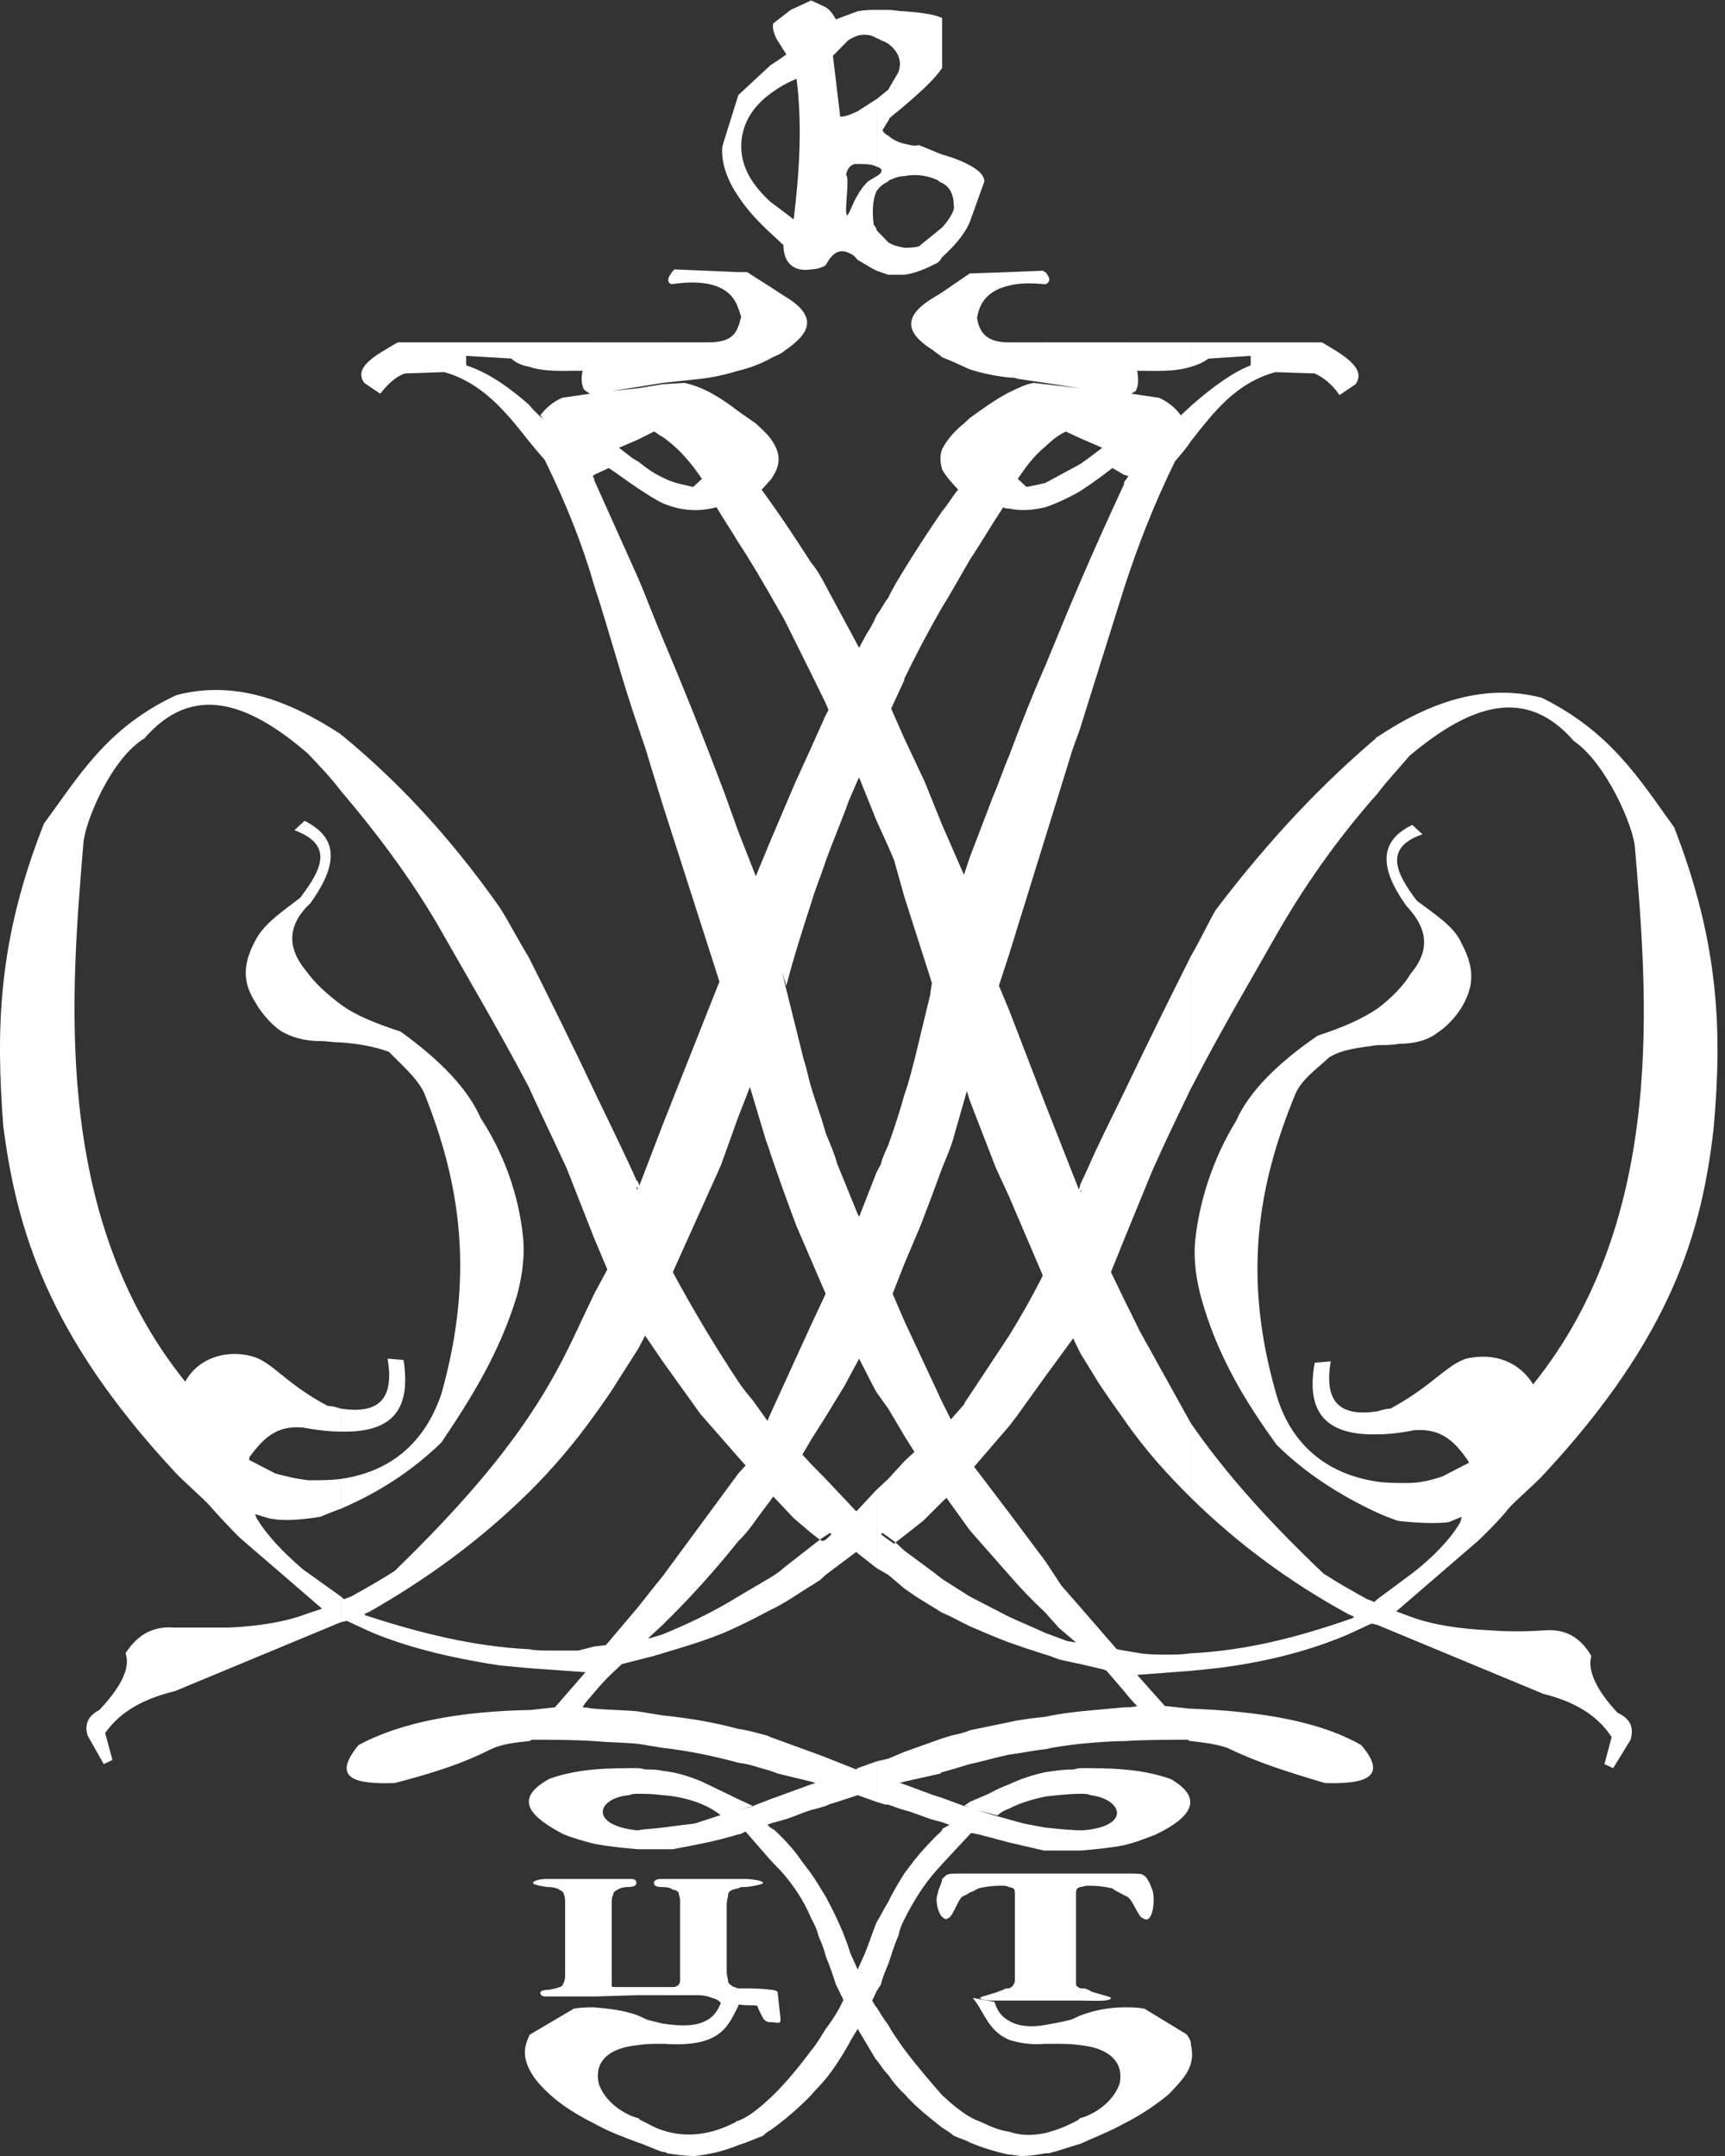 <svg width="48" height="60" viewBox="0 0 48 60" fill="none" xmlns="http://www.w3.org/2000/svg">
<rect x="0" y="0" width="48" height="60" fill="#333333" stroke="none"/>
<path d="M8.88 28.972C8.475 28.972 8.07 28.859 7.786 28.671C7.422 28.408 7.179 28.032 7.098 27.881C6.815 27.43 6.693 26.941 7.098 26.189C7.341 25.7 7.867 25.362 8.353 24.985C8.921 24.233 9.325 23.519 8.192 23.105L8.475 22.842C9.285 23.255 9.528 23.895 8.637 25.136C8.029 25.7 7.949 26.339 8.515 27.016C8.759 27.355 9.083 27.656 9.487 27.957C9.893 28.258 10.46 28.483 11.148 28.709C12.242 29.499 13.011 30.288 13.376 31.116C14.024 32.112 14.425 33.23 14.55 34.388C14.591 34.726 14.591 35.29 14.389 36.042C13.902 37.66 13.092 38.939 12.283 40.142C11.473 40.932 10.541 41.534 9.488 41.985V41.158C11.027 40.932 11.877 39.992 12.283 38.788C13.214 35.478 12.809 32.921 11.796 30.401C11.593 29.988 11.189 29.649 10.824 29.273C10.419 29.123 9.974 29.047 9.487 29.01C9.285 29.01 9.083 28.972 8.88 28.972ZM9.487 45.144L4.87 47.062C3.776 47.325 3.25 47.777 2.926 48.228L3.129 48.98L2.886 49.093L2.44 48.303C2.359 48.04 2.4 47.777 2.764 47.589C3.29 47.025 3.655 46.461 3.493 46.009C3.858 45.445 4.303 45.257 4.83 45.294H6.369C7.179 45.257 7.908 45.145 8.515 44.919L8.961 44.768L6.693 42.812C6.491 42.624 6.004 42.098 5.842 41.91C5.681 41.721 5.073 41.195 4.87 40.969C1.266 37.096 0.456 34.125 0.091 31.341C-0.112 28.633 -0.071 26.189 1.225 22.917C2.197 21.601 2.967 20.247 4.911 19.344C6.491 18.93 7.989 19.457 9.487 20.435V22.014C9.204 21.638 8.88 21.3 8.556 20.961C6.895 19.532 5.356 19.006 4.02 20.547C3.088 21.111 2.359 22.879 2.319 23.481C1.995 27.468 1.387 33.786 5.154 38.45C5.478 37.848 6.207 37.547 6.977 37.735C7.584 37.885 7.908 38.487 9.123 39.127C9.245 39.127 9.366 39.164 9.487 39.202V39.841C9.204 39.841 8.839 39.804 8.435 39.728C7.665 39.653 7.301 40.067 6.936 40.556V40.631L7.665 41.007C7.949 41.083 8.232 41.157 8.597 41.195C8.921 41.195 9.204 41.195 9.487 41.157V41.985C9.285 42.06 9.083 42.136 8.921 42.211C8.191 42.324 7.787 42.324 7.462 42.248L7.098 42.136L7.139 42.248C7.463 42.775 7.908 43.226 8.435 43.678L9.487 44.43V45.144ZM9.487 44.43L9.569 44.505L9.771 44.43C10.176 44.204 10.581 43.978 10.986 43.715C12.768 41.985 13.902 40.631 14.713 39.427V41.534C13.335 42.888 11.877 43.941 10.298 44.843L10.136 44.919L10.176 44.956C11.675 45.445 13.173 45.821 14.713 45.896V46.423L13.902 46.347C12.444 46.122 11.27 45.821 10.298 45.408L9.649 45.107L9.488 45.144V44.43H9.487ZM14.713 45.896C14.915 45.934 15.118 45.934 15.361 45.934H16.09L16.535 45.821L16.859 45.783L17.75 44.73L18.196 44.166L18.439 43.866L20.545 41.007L20.748 40.782L20.545 40.556L19.492 39.352L18.439 37.885V31.304L20.019 27.317L18.439 22.39L18.034 21.074C17.953 20.773 17.831 20.472 17.75 20.209V16.072C17.993 16.636 18.196 17.2 18.439 17.764C19.05 19.208 19.631 20.662 20.18 22.127L20.545 23.143L21.031 24.384L21.436 23.406L22.124 21.789L22.57 20.811V25.136C22.327 25.888 22.085 26.64 21.881 27.43L21.76 27.054L21.881 27.543L22.367 29.499C22.448 29.724 22.489 29.987 22.57 30.251V35.065L22.165 34.125C21.91 33.451 21.667 32.774 21.436 32.094C21.395 31.943 21.314 31.755 21.274 31.605L20.868 30.251L20.545 31.078L20.059 32.432L18.722 35.403C19.281 36.443 19.89 37.459 20.545 38.45C20.666 38.638 20.828 38.826 20.95 38.976L21.356 39.541L21.436 39.352V41.759L21.071 42.248C20.91 42.474 20.748 42.7 20.545 42.888C19.895 43.704 19.192 44.483 18.439 45.219L18.317 45.332L18.034 45.595H18.074L18.439 45.483V46.009C18.358 46.047 18.277 46.047 18.196 46.084L17.75 46.197L17.305 46.31L17.062 46.536C16.859 46.724 16.697 46.912 16.535 47.1C16.414 47.25 16.292 47.363 16.211 47.514C16.332 47.514 16.454 47.551 16.535 47.551V48.454C15.968 48.416 15.361 48.416 14.794 48.416C14.753 48.454 14.713 48.454 14.713 48.454C14.348 48.492 13.983 48.529 13.659 48.679C12.849 49.093 11.999 49.356 10.986 49.62C9.893 49.657 9.204 49.507 9.974 48.567C11.148 47.927 12.809 47.626 14.713 47.589H14.753L15.442 47.514L16.292 46.536L14.713 46.423V45.896ZM21.436 39.352L22.57 36.87V40.067L22.327 40.481L22.57 40.744V42.662L22.085 42.248L21.517 41.647L21.436 41.759V39.352V39.352ZM14.713 39.427C15.32 38.525 15.725 37.735 16.09 36.945L16.535 36.005L16.9 35.328L16.535 34.463L15.766 32.507C15.401 31.717 15.037 30.965 14.713 30.251V26.64C15.28 27.768 15.968 29.16 16.535 30.363C17.021 31.379 17.466 32.282 17.71 32.846L17.75 32.883L17.791 32.996L18.439 31.304V37.886L17.953 37.171L17.75 37.548L17.224 38.375C17.021 38.713 16.778 39.052 16.535 39.391C15.993 40.151 15.383 40.868 14.713 41.534V39.428V39.427ZM17.71 33.034V33.072L17.75 33.109V33.072L17.71 33.034ZM9.487 20.434C9.487 20.438 9.49 20.472 9.528 20.472C10.986 21.675 12.444 23.18 13.902 25.248C14.145 25.624 14.389 26.113 14.713 26.64V30.25C13.862 28.633 13.011 27.204 12.202 25.775C11.391 24.383 10.419 23.105 9.488 22.014L9.487 20.434ZM9.487 39.202C10.5 39.352 10.986 38.976 10.784 37.81L11.229 37.848C11.432 39.164 10.986 39.878 9.488 39.84V39.202H9.487ZM12.363 10.355L11.269 10.393C11.027 10.467 10.784 10.693 10.581 10.957L10.136 10.656C9.812 10.204 10.501 9.866 11.067 9.527H14.713V10.204C14.51 10.167 14.348 10.092 14.226 9.978L12.971 9.903V10.167C13.538 10.355 14.065 10.693 14.713 11.257C14.834 11.408 14.956 11.521 15.118 11.671L15.037 11.558C15.188 11.348 15.398 11.179 15.644 11.07L16.414 10.957L16.252 10.844C16.171 10.693 16.171 10.505 16.211 10.317C15.644 10.317 15.158 10.355 14.713 10.204V9.527H16.535V13.213L16.494 13.251L16.535 13.326V13.364L17.75 16.072V20.209C17.305 18.93 16.98 17.651 16.535 16.297V13.364V16.297C16.211 15.169 15.766 14.04 15.158 12.8C14.996 12.611 14.834 12.424 14.713 12.273C14.065 11.445 13.416 10.656 12.363 10.355ZM16.535 9.528H18.439V10.656L17.75 10.768L17.021 10.882L17.75 10.806L18.439 10.693V12.16C18.358 12.123 18.277 12.047 18.196 12.01L17.75 12.235L17.224 12.461C17.426 12.611 17.588 12.762 17.75 12.837V13.589C17.466 13.401 17.224 13.213 16.94 13.025L16.535 13.213V9.528ZM16.535 49.243C16.94 49.206 17.345 49.206 17.75 49.206V49.92C17.669 49.92 17.588 49.92 17.507 49.958C16.616 50.033 16.373 50.785 17.71 50.936H17.75V51.462C17.305 51.425 16.94 51.387 16.535 51.312V49.243ZM15.684 51.048C14.753 50.56 14.267 50.071 15.28 49.507C15.684 49.356 16.13 49.281 16.535 49.243V51.312C16.252 51.237 15.968 51.162 15.684 51.048ZM16.535 55.561H15.198C15.077 55.561 15.037 55.524 15.037 55.449C15.037 55.411 15.118 55.374 15.28 55.374C15.482 55.336 15.604 55.298 15.644 55.261C15.684 55.185 15.725 55.111 15.725 54.997V53.005C15.725 52.854 15.725 52.779 15.684 52.703C15.684 52.666 15.644 52.628 15.563 52.59C15.523 52.553 15.401 52.515 15.239 52.515C15.198 52.515 15.037 52.478 14.996 52.478C14.915 52.44 14.834 52.44 14.834 52.402C14.834 52.327 15.077 52.29 15.199 52.29H16.535V55.562V55.561ZM16.535 55.863C16.94 55.9 17.345 55.938 17.75 56.088V56.915C16.94 56.991 16.535 57.367 16.657 57.969C16.778 58.382 17.224 58.796 17.75 58.947V59.624C17.345 59.473 16.94 59.322 16.535 59.097V55.863ZM15.28 58.27C15.037 58.044 14.834 57.818 14.713 57.555C14.591 57.291 14.55 57.028 14.713 56.69C14.713 56.69 14.713 56.653 14.753 56.615L15.968 55.9C16.171 55.863 16.373 55.863 16.535 55.863V59.097C16.09 58.871 15.644 58.608 15.28 58.27V58.27ZM17.75 48.529C17.345 48.491 16.94 48.491 16.535 48.453V47.551C16.94 47.588 17.345 47.588 17.75 47.626V48.529ZM17.75 55.524L16.535 55.562V52.29H17.548C17.669 52.29 17.709 52.327 17.709 52.402C17.709 52.478 17.628 52.515 17.466 52.515C17.345 52.515 17.224 52.553 17.183 52.59C17.102 52.628 17.062 52.666 17.062 52.741C17.021 52.779 17.021 52.891 17.021 53.004V55.261C17.021 55.298 17.062 55.298 17.102 55.298H17.75V55.524ZM18.439 14.003C18.196 13.89 17.993 13.74 17.75 13.589V12.837C18.034 13.062 18.196 13.176 18.439 13.288V14.003ZM17.75 48.529V47.626C17.993 47.664 18.196 47.701 18.439 47.739C19.168 47.814 19.856 47.927 20.545 48.115C20.828 48.153 21.071 48.228 21.355 48.303L21.436 48.341L22.57 48.754L22.975 48.904V50.259C22.854 50.296 22.732 50.334 22.57 50.371C22.327 50.447 22.085 50.56 21.841 50.635L21.436 50.748V50.071L22.57 49.657L22.692 49.619L22.57 49.581L21.639 49.356C21.558 49.318 21.517 49.318 21.436 49.281C21.152 49.206 20.868 49.093 20.545 49.055C19.856 48.867 19.127 48.717 18.439 48.642C18.196 48.604 17.993 48.566 17.75 48.529ZM17.75 49.206C17.831 49.206 17.912 49.243 17.993 49.243C18.114 49.243 18.277 49.243 18.439 49.281V49.958C18.155 49.92 17.953 49.92 17.75 49.92V49.206ZM18.439 49.281C18.803 49.318 19.168 49.431 19.532 49.581L20.545 50.071V51.048C19.938 51.237 19.33 51.349 18.722 51.462H18.439V50.86C18.722 50.823 19.006 50.785 19.33 50.748L20.049 50.514C19.643 50.181 19.002 49.995 18.439 49.958L18.439 49.281ZM17.75 51.462V50.936C17.953 50.898 18.155 50.898 18.439 50.86V51.462H17.75ZM18.439 52.515H18.398C18.277 52.515 18.196 52.478 18.196 52.402C18.196 52.327 18.277 52.29 18.398 52.29H18.439V52.515ZM18.439 52.29H20.545V52.553C20.465 52.553 20.423 52.59 20.383 52.59C20.303 52.628 20.261 52.666 20.261 52.74C20.261 52.779 20.221 52.891 20.221 53.004V54.847C20.221 54.997 20.261 55.073 20.261 55.148C20.261 55.185 20.342 55.261 20.423 55.298C20.464 55.298 20.504 55.336 20.545 55.336V55.825C20.261 56.352 20.099 56.991 18.479 56.878H18.439V56.314C19.168 56.427 19.775 56.389 20.019 55.825L20.059 55.75C20.019 55.675 19.938 55.637 19.815 55.6C19.7 55.553 19.577 55.527 19.451 55.525H18.439V55.299H18.682C18.763 55.299 18.803 55.299 18.844 55.261C18.884 55.261 18.924 55.186 18.924 55.111V52.892C18.924 52.779 18.884 52.741 18.884 52.666C18.844 52.629 18.803 52.591 18.722 52.591C18.682 52.553 18.601 52.516 18.439 52.516V52.29V52.29ZM18.439 55.524H17.75V55.298H18.439V55.524ZM17.75 56.088L17.993 56.201C18.114 56.239 18.277 56.276 18.439 56.314V56.878C18.155 56.878 17.953 56.878 17.75 56.916V56.088ZM17.75 59.624V58.947C17.75 58.947 17.791 58.947 17.791 58.984C18.034 59.097 18.196 59.21 18.439 59.285C19.127 59.511 19.815 59.398 20.465 59.059C20.504 59.022 20.504 59.022 20.545 59.022V59.699C20.159 59.856 19.749 59.957 19.33 60C19.046 60 18.803 59.962 18.56 59.924C18.52 59.887 18.479 59.887 18.439 59.887C18.196 59.812 17.993 59.698 17.75 59.623V59.624ZM20.545 59.022C20.828 58.909 21.112 58.683 21.436 58.382C21.8 58.044 22.206 57.555 22.57 57.066V58.307C22.224 58.664 21.844 58.991 21.436 59.285C21.355 59.322 21.314 59.36 21.233 59.436C21.031 59.511 20.788 59.623 20.545 59.699V59.022ZM18.439 46.009V45.482C19.086 45.219 19.815 44.88 20.545 44.429L21.436 43.903C21.558 43.828 21.679 43.752 21.8 43.639L22.57 43.038V44.128C22.206 44.354 21.841 44.617 21.436 44.806C21.152 44.956 20.868 45.106 20.545 45.257C19.938 45.558 19.208 45.783 18.439 46.009ZM20.099 4.074L20.545 2.645L21.436 1.818C21.587 1.721 21.736 1.62 21.881 1.516L21.597 1.065C21.558 0.952 21.476 0.802 21.517 0.651L22.003 0.275L22.57 0.013V7.497C22.124 7.572 21.8 7.347 21.8 6.82L21.436 6.482C21.112 6.181 20.788 5.842 20.545 5.466C20.261 5.052 20.059 4.564 20.099 4.075V4.074ZM20.626 4.074C20.626 4.638 20.91 5.127 21.436 5.616C21.639 5.766 21.841 5.917 22.085 6.105C22.246 4.789 22.327 3.472 22.165 2.193C21.903 2.3 21.658 2.439 21.436 2.607C20.868 3.021 20.626 3.547 20.626 4.074ZM19.046 10.656C19.573 10.768 20.059 11.069 20.545 11.445V15.094C20.342 14.755 20.141 14.454 19.938 14.116C19.37 14.266 18.884 14.191 18.439 14.003V13.288C18.722 13.439 18.965 13.476 19.289 13.552L19.532 13.326C19.249 12.912 18.924 12.499 18.439 12.16V10.693L19.046 10.656ZM20.545 11.445C20.706 11.558 20.868 11.671 21.031 11.784C21.193 11.934 21.355 12.085 21.436 12.198C21.8 12.686 21.679 13.025 21.436 13.363C21.355 13.439 21.274 13.552 21.193 13.627C21.274 13.74 21.355 13.852 21.436 13.966C21.841 14.53 22.206 15.094 22.57 15.658C22.732 15.846 22.854 16.072 22.975 16.297V19.569L22.57 18.742L21.841 17.275C21.72 17.049 21.558 16.786 21.436 16.561C21.152 16.072 20.868 15.582 20.545 15.094V11.445ZM20.545 8.587C20.342 7.948 19.654 7.76 18.682 7.91C18.52 7.835 18.601 7.684 18.763 7.497L20.544 7.572H20.788L21.436 7.985L21.841 8.249C22.854 8.85 22.448 9.339 21.841 9.753C21.72 9.866 21.558 9.903 21.436 9.978C21.157 10.129 20.857 10.243 20.545 10.317C20.18 10.43 19.815 10.506 19.492 10.543L18.439 10.656V9.527H19.694C20.099 9.527 20.423 9.452 20.545 9.076C20.586 9.001 20.586 8.926 20.626 8.813C20.586 8.738 20.586 8.662 20.545 8.587V8.587ZM21.436 50.86L21.558 50.936C21.8 51.161 22.085 51.462 22.287 51.763C22.367 51.876 22.489 52.026 22.57 52.139V53.38C22.367 52.891 22.085 52.478 21.76 52.102L21.436 51.763V50.86ZM20.748 50.973L20.586 51.048H20.544V50.071L20.95 50.259L21.436 50.071V50.748L21.355 50.785L21.436 50.86V51.763L20.748 50.973ZM20.99 50.259H20.95L20.545 50.371L20.99 50.259ZM20.545 55.336H20.788C20.828 55.336 21.194 55.336 21.436 55.374C21.558 55.374 21.639 55.411 21.639 55.449L21.72 56.201C21.72 56.351 21.597 56.276 21.476 56.276H21.436C21.394 56.277 21.353 56.267 21.317 56.247C21.282 56.227 21.253 56.198 21.233 56.163C21.193 56.088 21.112 55.938 21.072 55.825C21.031 55.787 20.828 55.825 20.586 55.787H20.544L20.545 55.336ZM20.545 52.29H20.748C20.868 52.29 21.233 52.327 21.233 52.402C21.233 52.44 20.869 52.515 20.706 52.515C20.626 52.515 20.586 52.515 20.545 52.553V52.29ZM22.975 41.157V42.737L22.812 42.849L22.894 42.887L22.975 42.849V43.828L22.812 43.977C22.732 44.016 22.651 44.091 22.57 44.128V43.038L22.812 42.849L22.57 42.661V40.744L22.975 41.157ZM22.975 42.85L23.137 42.699L23.096 42.661L22.975 42.737V41.157L23.826 42.06L23.866 42.022L24.392 41.458V43.639L23.866 43.226L23.826 43.188L22.975 43.828V42.849V42.85ZM24.393 41.458L24.717 41.157V42.775L24.555 42.661L24.514 42.699L24.717 42.849V43.828L24.393 43.639V41.458ZM22.975 39.427L22.57 40.066V36.87L22.975 36.005L22.57 35.065V30.251C22.692 30.664 22.854 31.078 22.975 31.53C23.096 31.831 23.218 32.094 23.299 32.395L23.866 33.786L23.907 33.861L24.393 32.62V38.751L24.271 38.525L23.906 37.81L23.866 37.885L23.502 38.562L22.975 39.427L22.975 39.427ZM24.393 32.62L24.514 32.394C24.555 32.206 24.636 32.056 24.717 31.867V39.202L24.393 38.75V32.62V32.62ZM22.569 25.136V20.811L22.974 19.908L23.056 19.758L22.974 19.57V16.297L23.865 17.953L23.906 18.027L24.108 17.652C24.23 17.463 24.311 17.313 24.392 17.125C24.514 16.975 24.594 16.786 24.716 16.636V23.556L24.392 22.842L23.906 21.638L23.866 21.713L23.622 22.278C23.42 22.842 23.177 23.406 22.974 23.97C22.853 24.346 22.691 24.722 22.57 25.136H22.569ZM24.716 16.636C24.838 16.373 25 16.11 25.162 15.846V18.93L24.797 19.72L25.162 20.547V24.948L24.877 23.932L24.716 23.556V16.636H24.716ZM22.975 0.201C23.096 0.276 23.177 0.389 23.258 0.539L23.866 0.313C24.069 0.275 24.231 0.275 24.392 0.275H24.717V1.215C24.636 1.178 24.595 1.14 24.555 1.14C24.474 1.103 24.433 1.065 24.393 1.065C24.231 0.952 24.028 0.952 23.866 0.99C23.785 1.028 23.663 1.065 23.583 1.14L23.177 1.554L23.38 3.247C23.542 3.247 23.703 3.171 23.866 3.096L24.392 2.757V4.638C24.271 4.563 24.028 4.563 23.866 4.563H23.785C23.663 4.6 23.583 4.676 23.542 4.864C23.663 4.977 23.461 5.992 23.583 5.992C23.663 5.879 23.744 5.616 23.866 5.428C23.947 5.277 24.069 5.127 24.149 5.052L24.393 4.902V5.315C24.271 5.578 24.271 5.917 24.311 6.255C24.352 6.293 24.393 6.368 24.393 6.405V7.534C24.231 7.459 24.069 7.346 23.866 7.233C23.826 7.196 23.785 7.12 23.704 7.083C23.34 6.857 23.137 7.083 22.975 7.383C22.854 7.455 22.714 7.494 22.57 7.497V0.012L22.975 0.201ZM24.393 2.758L24.717 2.495V3.36L24.555 3.624C24.587 3.691 24.644 3.744 24.716 3.774C24.838 3.887 25 3.962 25.162 3.999C25.324 4.037 25.445 4.075 25.567 4.037C25.769 4.113 26.013 4.225 26.215 4.3C26.499 4.376 26.782 4.489 26.985 4.601C27.268 4.752 27.39 4.902 27.39 5.052L26.985 6.181C26.823 6.557 26.539 6.858 26.215 7.159C26.175 7.234 26.134 7.272 26.095 7.309C25.729 7.497 25.445 7.61 25.162 7.647H24.717C24.595 7.61 24.514 7.572 24.393 7.535V6.407L24.717 6.745C24.838 6.82 24.959 6.858 25.162 6.895C25.284 6.895 25.405 6.895 25.567 6.858L26.215 6.331C26.458 6.068 26.579 5.805 26.539 5.73C26.539 5.391 26.419 5.203 26.215 5.09C26.175 5.09 26.134 5.052 26.095 5.015C25.851 4.902 25.527 4.827 25.162 4.902C25.04 4.902 24.919 4.94 24.838 4.977C24.757 5.015 24.717 5.015 24.717 5.052C24.583 5.109 24.471 5.201 24.393 5.316V4.902C24.595 4.789 24.554 4.677 24.393 4.639V2.758ZM22.773 53.869C22.732 53.682 22.651 53.531 22.57 53.381V52.14C22.732 52.365 22.854 52.591 22.975 52.779C23.258 53.305 23.502 53.832 23.663 54.358L23.866 54.81L24.069 54.358C24.19 54.057 24.271 53.794 24.393 53.493C24.514 53.305 24.595 53.118 24.717 52.929V54.66C24.636 54.847 24.555 55.035 24.514 55.224L24.393 55.412L24.271 55.675C24.311 55.75 24.352 55.825 24.393 55.863V57.33C24.352 57.292 24.311 57.217 24.271 57.142L23.866 56.464L23.704 56.728C23.461 57.179 23.218 57.555 22.975 57.856C22.854 58.006 22.692 58.157 22.57 58.308V57.066C22.732 56.878 22.854 56.653 22.975 56.465C23.167 56.218 23.33 55.954 23.461 55.675V55.637L23.258 55.224C23.177 54.961 23.096 54.735 22.975 54.434C22.934 54.246 22.854 54.057 22.772 53.87L22.773 53.869ZM24.393 55.863C24.514 56.051 24.595 56.202 24.717 56.352V57.743C24.595 57.63 24.514 57.48 24.393 57.33V55.863ZM23.866 49.206L24.392 49.018V50.146L23.866 49.958L23.177 50.184C23.137 50.184 23.056 50.221 22.975 50.259V48.905L23.826 49.243L23.866 49.206ZM24.392 49.018L24.717 48.943V50.221H24.636L24.393 50.146V49.018H24.392ZM25.162 40.669L25.445 40.405L25.162 39.954V36.757L26.215 39.014L26.458 39.502L26.823 39.089C26.863 38.976 26.944 38.901 26.985 38.826L28.079 37.171C28.413 36.631 28.724 36.079 29.01 35.516V35.478L28.078 33.297L27.713 32.507L26.985 30.627L26.904 30.363L26.539 31.642C26.458 31.943 26.336 32.206 26.215 32.507V22.954L26.823 24.346L26.985 23.857L27.633 22.165C27.795 21.789 27.916 21.412 28.078 21.037V26.565L27.795 27.43L28.078 28.107L29.091 30.74V38.299L28.281 39.427L28.078 39.691L27.106 40.819L28.078 42.098V43.828L26.985 42.587L26.741 42.248L26.337 41.684L26.215 41.797L25.688 42.324L25.162 42.737V40.669ZM28.078 21.037C28.402 20.171 28.727 19.344 29.091 18.517V23.293L28.078 26.565V21.037ZM28.078 42.098L29.091 43.452V44.881C28.726 44.542 28.402 44.204 28.078 43.828V42.098ZM25.162 42.737L24.919 42.925L25.162 43.151V44.204L24.717 43.828V42.85L24.878 42.963L24.919 42.925L24.717 42.775V41.157L25.162 40.669V42.737ZM25.162 43.151L25.973 43.752L26.215 43.941L26.985 44.43L28.079 44.994V45.709C27.673 45.558 27.349 45.408 26.985 45.257C26.741 45.144 26.499 44.994 26.215 44.881C25.972 44.73 25.729 44.58 25.485 44.43L25.162 44.204V43.151ZM28.078 44.994C28.402 45.144 28.766 45.294 29.091 45.445V46.047C28.751 45.94 28.413 45.827 28.078 45.708V44.994ZM25.162 35.178L24.838 36.005L25.162 36.757V39.954L24.717 39.202V31.868C24.878 31.416 25.04 30.928 25.162 30.476C25.284 30.138 25.365 29.799 25.445 29.499L25.891 27.656V27.618L25.931 27.355L25.162 24.948V20.547L25.729 21.751L26.215 22.954V32.507C26.019 33.048 25.817 33.588 25.608 34.125L25.162 35.178ZM25.162 0.313C25.608 0.351 25.973 0.389 26.215 0.501V1.893C26.013 2.194 25.649 2.532 25.162 2.946V0.313ZM25.162 2.946C25.04 3.059 24.878 3.172 24.757 3.285L24.717 3.36V2.495C24.797 2.344 24.919 2.156 25 2.006C25.122 1.668 24.959 1.404 24.717 1.216V0.276C24.878 0.276 25 0.313 25.162 0.313V2.946ZM25 53.87C24.878 54.133 24.797 54.434 24.717 54.66V52.929C24.838 52.666 25 52.403 25.162 52.14C25.243 52.027 25.365 51.877 25.445 51.763C25.682 51.472 25.939 51.196 26.215 50.936V51.877L26.013 52.102C25.689 52.478 25.405 52.929 25.162 53.419C25.084 53.56 25.029 53.713 25 53.87ZM26.215 50.936V50.898L26.419 50.786L26.215 50.71L25.931 50.635C25.689 50.56 25.445 50.447 25.162 50.372C25 50.334 24.838 50.259 24.717 50.222V48.943L25.162 48.754V49.582L25.04 49.62L25.162 49.657L25.973 49.958L26.215 50.034V50.711V50.034L26.823 50.259L26.985 50.146V50.296L26.863 50.259H26.823L26.985 50.297V50.146L27.511 49.92C27.714 49.808 27.875 49.732 28.079 49.657C28.399 49.506 28.739 49.392 29.091 49.319V49.996C28.726 50.071 28.361 50.184 28.078 50.334C27.957 50.374 27.846 50.438 27.754 50.522L27.187 50.372L27.673 50.522C27.795 50.56 27.957 50.598 28.078 50.635C28.2 50.673 28.362 50.71 28.483 50.748L29.091 50.861V51.5H29.05L28.078 51.274L27.228 51.049L27.025 51.011L26.985 51.049L26.215 51.876V50.936ZM29.091 49.319C29.334 49.281 29.577 49.244 29.861 49.244C29.901 49.244 29.982 49.206 30.063 49.206V49.92C29.779 49.92 29.415 49.958 29.091 49.996V49.319ZM25.162 48.755L26.215 48.379L26.458 48.303C26.62 48.266 26.823 48.228 26.985 48.153L28.079 47.927V48.83C27.714 48.905 27.349 49.018 26.985 49.093C26.741 49.168 26.499 49.243 26.215 49.319C26.215 49.319 26.175 49.319 26.175 49.356L25.162 49.582V48.755ZM25.162 57.029C25.527 57.518 25.891 57.931 26.215 58.308C26.499 58.571 26.782 58.796 26.985 58.909C27.106 58.984 27.228 59.022 27.309 59.06C27.552 59.172 27.795 59.285 28.078 59.323C28.402 59.436 28.727 59.436 29.091 59.361V59.925C28.889 59.962 28.645 60 28.443 60C28.321 60 28.2 59.962 28.078 59.962C27.713 59.887 27.349 59.774 26.985 59.624C26.863 59.549 26.702 59.511 26.539 59.436C26.458 59.361 26.336 59.285 26.215 59.21C25.891 58.947 25.527 58.684 25.162 58.27V57.029ZM29.091 59.361C29.419 59.277 29.733 59.15 30.023 58.984C30.023 58.947 30.063 58.947 30.063 58.947V59.661C29.779 59.737 29.495 59.85 29.172 59.925H29.091V59.361ZM24.717 57.743V56.352C24.838 56.578 25 56.803 25.162 57.029V58.27C24.992 58.111 24.842 57.934 24.717 57.743ZM26.215 52.29V53.343C26.095 53.23 26.013 52.855 26.095 52.704C26.095 52.704 26.095 52.629 26.134 52.554C26.175 52.441 26.215 52.365 26.215 52.29ZM25.973 9.753C25.365 9.377 24.959 8.889 25.973 8.286L26.215 8.136L26.985 7.609H27.025L28.078 7.572L29.01 7.534C29.05 7.534 29.05 7.572 29.091 7.572V7.911C28.686 7.873 28.361 7.873 28.078 7.948C27.592 8.061 27.268 8.324 27.187 8.851C27.268 9.377 27.592 9.528 28.078 9.528V10.506C27.713 10.468 27.349 10.393 26.985 10.28C26.741 10.167 26.499 10.054 26.215 9.942C26.134 9.866 26.053 9.828 25.973 9.753ZM28.078 9.528H29.091V10.656L28.321 10.543C28.24 10.506 28.159 10.506 28.078 10.506V9.528ZM25.162 15.846C25.498 15.299 25.849 14.76 26.215 14.229V16.899C25.84 17.552 25.488 18.217 25.162 18.893V15.846ZM26.215 14.229C26.377 14.041 26.499 13.816 26.66 13.627C26.499 13.439 26.337 13.289 26.215 13.063C26.175 12.913 26.134 12.724 26.215 12.499C26.337 12.274 26.499 12.048 26.823 11.784L26.985 11.634V15.583C26.741 15.996 26.499 16.448 26.215 16.899V14.229V14.229ZM26.985 52.14V52.666C26.944 52.704 26.863 52.741 26.782 52.779C26.66 52.854 26.499 53.381 26.377 53.381C26.337 53.419 26.296 53.419 26.215 53.343V52.29C26.256 52.252 26.296 52.215 26.337 52.177C26.419 52.14 26.539 52.14 26.741 52.14H26.985ZM28.079 55.675H27.633C27.43 55.675 27.268 55.637 27.268 55.599C27.268 55.562 27.795 55.45 27.795 55.412C27.835 55.412 27.916 55.374 27.997 55.336H28.078L28.079 55.675ZM27.875 52.478C27.592 52.478 27.349 52.516 27.228 52.553C27.147 52.591 27.106 52.629 26.985 52.666V52.14H29.091V55.675H28.078V55.336C28.159 55.299 28.2 55.261 28.2 55.224C28.24 55.186 28.24 55.148 28.24 55.073V52.741C28.24 52.629 28.24 52.591 28.2 52.553C28.2 52.553 28.119 52.516 28.078 52.516C27.997 52.478 27.957 52.478 27.876 52.478L27.875 52.478ZM28.079 56.239C28.321 56.389 28.686 56.427 29.091 56.352V56.878C28.748 56.909 28.403 56.871 28.078 56.766L28.079 56.239ZM27.066 55.599L27.673 55.713C27.754 55.976 27.876 56.126 28.078 56.239V56.766C27.471 56.502 27.39 55.976 27.066 55.6V55.599ZM26.985 11.634C27.349 11.37 27.714 11.107 28.079 10.919C28.321 10.806 28.524 10.694 28.766 10.656L29.091 10.694V12.424C28.766 12.687 28.524 13.026 28.321 13.326L28.565 13.552C28.766 13.515 28.929 13.477 29.091 13.439L30.063 12.912C30.225 12.8 30.428 12.649 30.671 12.461L30.063 12.198V10.806L29.091 10.656V9.527H31.277V13.213L30.954 13.025C30.667 13.25 30.37 13.463 30.063 13.665C29.739 13.852 29.415 14.003 29.091 14.116C28.766 14.191 28.443 14.229 28.078 14.153C28.038 14.153 27.957 14.153 27.917 14.116C27.592 14.604 27.309 15.094 26.985 15.582V11.634ZM31.277 9.528H33.141V10.205C32.696 10.355 32.169 10.318 31.643 10.318C31.683 10.543 31.683 10.732 31.602 10.882L31.481 10.957L32.25 11.07C32.496 11.179 32.706 11.348 32.858 11.559L33.141 11.296V12.274C33.02 12.461 32.858 12.649 32.696 12.838C32.088 14.079 31.643 15.244 31.277 16.373L30.063 20.247V16.185C30.454 15.277 30.859 14.374 31.277 13.477C31.277 13.439 31.277 13.402 31.319 13.364L31.399 13.251L31.277 13.213L31.277 9.528ZM29.091 10.693L30.063 10.806V12.198L29.657 12.01C29.415 12.123 29.253 12.274 29.091 12.424V10.693ZM29.091 48.679C28.726 48.717 28.402 48.792 28.078 48.83V47.927C28.402 47.852 28.727 47.815 29.091 47.777V48.679ZM29.982 52.554C29.941 52.591 29.941 52.629 29.941 52.741V55.224C29.941 55.261 29.982 55.299 30.063 55.336H30.185C30.266 55.374 30.306 55.374 30.346 55.412C30.386 55.449 30.914 55.562 30.914 55.599C30.914 55.713 30.428 55.675 30.063 55.675H29.091V52.139H30.063V52.516C30.023 52.516 29.982 52.553 29.982 52.553V52.554ZM30.063 44.73V46.31L29.537 46.197C29.375 46.16 29.253 46.084 29.091 46.047V45.445L29.699 45.671L29.941 45.709L29.455 45.294C29.334 45.145 29.212 45.031 29.091 44.881V43.452L29.537 44.129L30.063 44.73ZM30.063 44.73L31.075 45.896L31.277 45.934L31.723 46.009C31.967 46.047 32.21 46.047 32.453 46.047C32.696 46.047 32.898 46.047 33.141 46.009V46.498L31.643 46.611L32.412 47.476L33.101 47.551H33.141C35.045 47.626 36.705 47.89 37.88 48.567C38.65 49.469 37.961 49.657 36.867 49.62C35.855 49.319 35.004 49.056 34.153 48.642C33.829 48.529 33.465 48.492 33.141 48.453C33.101 48.453 33.101 48.453 33.06 48.416C32.453 48.416 31.886 48.416 31.277 48.454C30.874 48.454 30.468 48.492 30.063 48.529V47.626L31.277 47.514C31.399 47.514 31.521 47.514 31.643 47.476C31.521 47.363 31.399 47.213 31.277 47.062C31.116 46.874 30.954 46.686 30.792 46.498L30.712 46.461L30.063 46.31V44.73ZM29.253 56.878H29.091V56.352C29.293 56.314 29.537 56.277 29.82 56.201L30.063 56.089C30.449 55.942 30.861 55.865 31.277 55.863V59.097C30.874 59.323 30.468 59.473 30.063 59.661V58.947C30.59 58.797 31.036 58.383 31.157 57.969C31.277 57.367 30.832 56.991 30.063 56.916C29.82 56.878 29.577 56.878 29.253 56.878ZM30.063 51.5H29.091V50.861C29.455 50.898 29.82 50.936 30.063 50.936H30.145C31.481 50.823 31.237 50.071 30.347 49.958C30.266 49.92 30.185 49.92 30.063 49.92V49.206C30.468 49.206 30.874 49.206 31.277 49.244V51.35V49.244C31.723 49.281 32.129 49.356 32.575 49.507C33.546 50.071 33.101 50.598 32.168 51.049C31.886 51.162 31.602 51.274 31.277 51.35C30.913 51.425 30.509 51.462 30.063 51.5ZM29.091 48.679V47.777C29.415 47.702 29.739 47.664 30.063 47.627V48.529C29.739 48.567 29.415 48.604 29.091 48.679ZM29.091 38.299V30.739L30.023 33.109L30.063 32.959V37.66L29.861 37.246L29.091 38.299ZM30.063 20.247C29.982 20.51 29.86 20.773 29.779 21.074L29.091 23.293V18.517C29.415 17.727 29.739 16.937 30.063 16.185V20.247H30.063ZM29.091 7.911V7.572C29.212 7.722 29.253 7.835 29.091 7.911ZM30.063 52.516V52.14H31.399C31.602 52.14 31.765 52.14 31.805 52.177C31.886 52.215 31.967 52.327 32.048 52.553C32.169 52.779 32.088 53.606 31.805 53.38C31.683 53.38 31.521 52.854 31.359 52.779L31.277 52.741C31.157 52.666 31.036 52.629 30.954 52.553C30.73 52.5 30.498 52.475 30.266 52.478C30.185 52.478 30.103 52.516 30.063 52.516H30.063ZM30.063 32.959L30.306 32.432C30.548 31.868 30.913 31.153 31.277 30.401C31.886 29.122 32.575 27.731 33.141 26.603V30.288C32.777 31.041 32.412 31.793 32.047 32.62L31.277 34.501V30.401V34.501L30.913 35.403L31.277 36.156L31.723 37.058L33.141 39.615V41.684C32.493 41.045 31.845 40.33 31.277 39.503C31.036 39.164 30.792 38.826 30.548 38.45L30.063 37.66V33.184L30.103 33.109L30.063 33.147V32.959ZM31.277 59.097V55.863C31.481 55.863 31.643 55.863 31.845 55.9L33.02 56.615C33.101 56.728 33.141 56.803 33.141 56.916C33.182 57.104 33.182 57.255 33.141 57.405C33.06 57.743 32.777 58.007 32.534 58.27C32.152 58.592 31.73 58.869 31.277 59.097L31.277 59.097ZM38.326 39.917C36.828 39.955 36.341 39.24 36.584 37.924L37.03 37.886C36.828 39.051 37.313 39.428 38.326 39.277V39.917ZM38.326 39.277V39.917C38.609 39.917 38.974 39.879 39.338 39.804C40.149 39.729 40.513 40.18 40.838 40.631L40.877 40.707L40.148 41.083C39.825 41.196 39.501 41.271 39.176 41.271C38.892 41.271 38.569 41.271 38.326 41.233V42.098C38.488 42.174 38.691 42.249 38.892 42.324C39.581 42.399 39.986 42.399 40.311 42.361L40.675 42.211L40.635 42.361C40.351 42.85 39.865 43.339 39.338 43.753L38.326 44.505V45.22L42.943 47.138C43.997 47.401 44.523 47.853 44.846 48.342L44.645 49.094L44.888 49.206L45.373 48.417C45.455 48.116 45.414 47.853 45.009 47.664C44.483 47.1 44.159 46.536 44.279 46.085C43.956 45.521 43.51 45.333 42.984 45.37C42.457 45.408 41.931 45.408 41.445 45.37C40.635 45.333 39.865 45.22 39.258 44.994L38.853 44.844L41.12 42.888C41.323 42.7 41.809 42.211 41.971 41.986C42.133 41.797 42.741 41.271 42.943 41.045C46.548 37.171 47.358 34.238 47.682 31.417C47.925 28.709 47.844 26.265 46.588 23.03C45.617 21.676 44.807 20.36 42.903 19.419C41.323 19.006 39.784 19.532 38.326 20.51V22.09C38.609 21.714 38.934 21.375 39.217 21.037C40.918 19.608 42.457 19.081 43.794 20.623C44.684 21.225 45.455 22.992 45.495 23.594C45.819 27.543 46.427 33.861 42.66 38.526C42.295 37.923 41.608 37.623 40.797 37.811C40.229 37.999 39.865 38.563 38.69 39.202C38.569 39.202 38.447 39.24 38.326 39.277H38.326ZM36.989 29.424C36.625 29.762 36.179 30.063 36.017 30.514C35.004 32.997 34.559 35.554 35.532 38.864C35.895 40.067 36.786 41.008 38.326 41.233V42.098C37.274 41.61 36.341 41.008 35.532 40.218C34.681 39.052 33.871 37.735 33.425 36.118C33.222 35.366 33.222 34.84 33.264 34.464C33.384 33.41 33.749 32.245 34.397 31.192C34.762 30.364 35.572 29.574 36.666 28.822C37.354 28.596 37.88 28.371 38.326 28.07C38.73 27.769 39.055 27.43 39.258 27.092C39.825 26.415 39.703 25.813 39.136 25.212C38.245 23.971 38.528 23.331 39.298 22.955L39.581 23.218C38.488 23.594 38.852 24.309 39.42 25.061C39.906 25.437 40.472 25.776 40.675 26.265C41.081 27.017 40.958 27.506 40.716 27.957C40.635 28.107 40.392 28.483 39.987 28.747C39.703 28.972 39.298 29.048 38.934 29.048C38.73 29.085 38.528 29.085 38.326 29.085C37.8 29.16 37.354 29.198 36.989 29.424ZM38.326 45.22L38.164 45.182L37.516 45.483C36.545 45.897 35.37 46.235 33.871 46.423L33.142 46.498V46.01C34.681 45.934 36.139 45.559 37.637 45.032L37.678 44.994L37.516 44.919C35.9 44.039 34.427 42.95 33.142 41.685V39.616C33.952 40.782 35.045 42.098 36.828 43.791C37.232 44.054 37.638 44.279 38.042 44.505L38.245 44.581L38.326 44.505V45.22ZM33.142 26.603C33.425 26.114 33.628 25.663 33.829 25.324C35.37 23.293 36.828 21.789 38.285 20.548C38.285 20.548 38.285 20.51 38.326 20.51V22.09C37.354 23.181 36.422 24.459 35.612 25.851C34.802 27.28 33.952 28.709 33.142 30.289V26.603ZM33.142 9.528H36.786C37.354 9.867 38.042 10.243 37.719 10.694L37.273 10.995C37.07 10.694 36.828 10.507 36.584 10.393L35.491 10.356C34.398 10.656 33.79 11.446 33.142 12.274V11.296L33.182 11.258C33.79 10.732 34.316 10.356 34.802 10.168V9.904L33.628 9.98C33.483 10.084 33.318 10.161 33.142 10.205V9.528Z" fill="white"/>
</svg>
